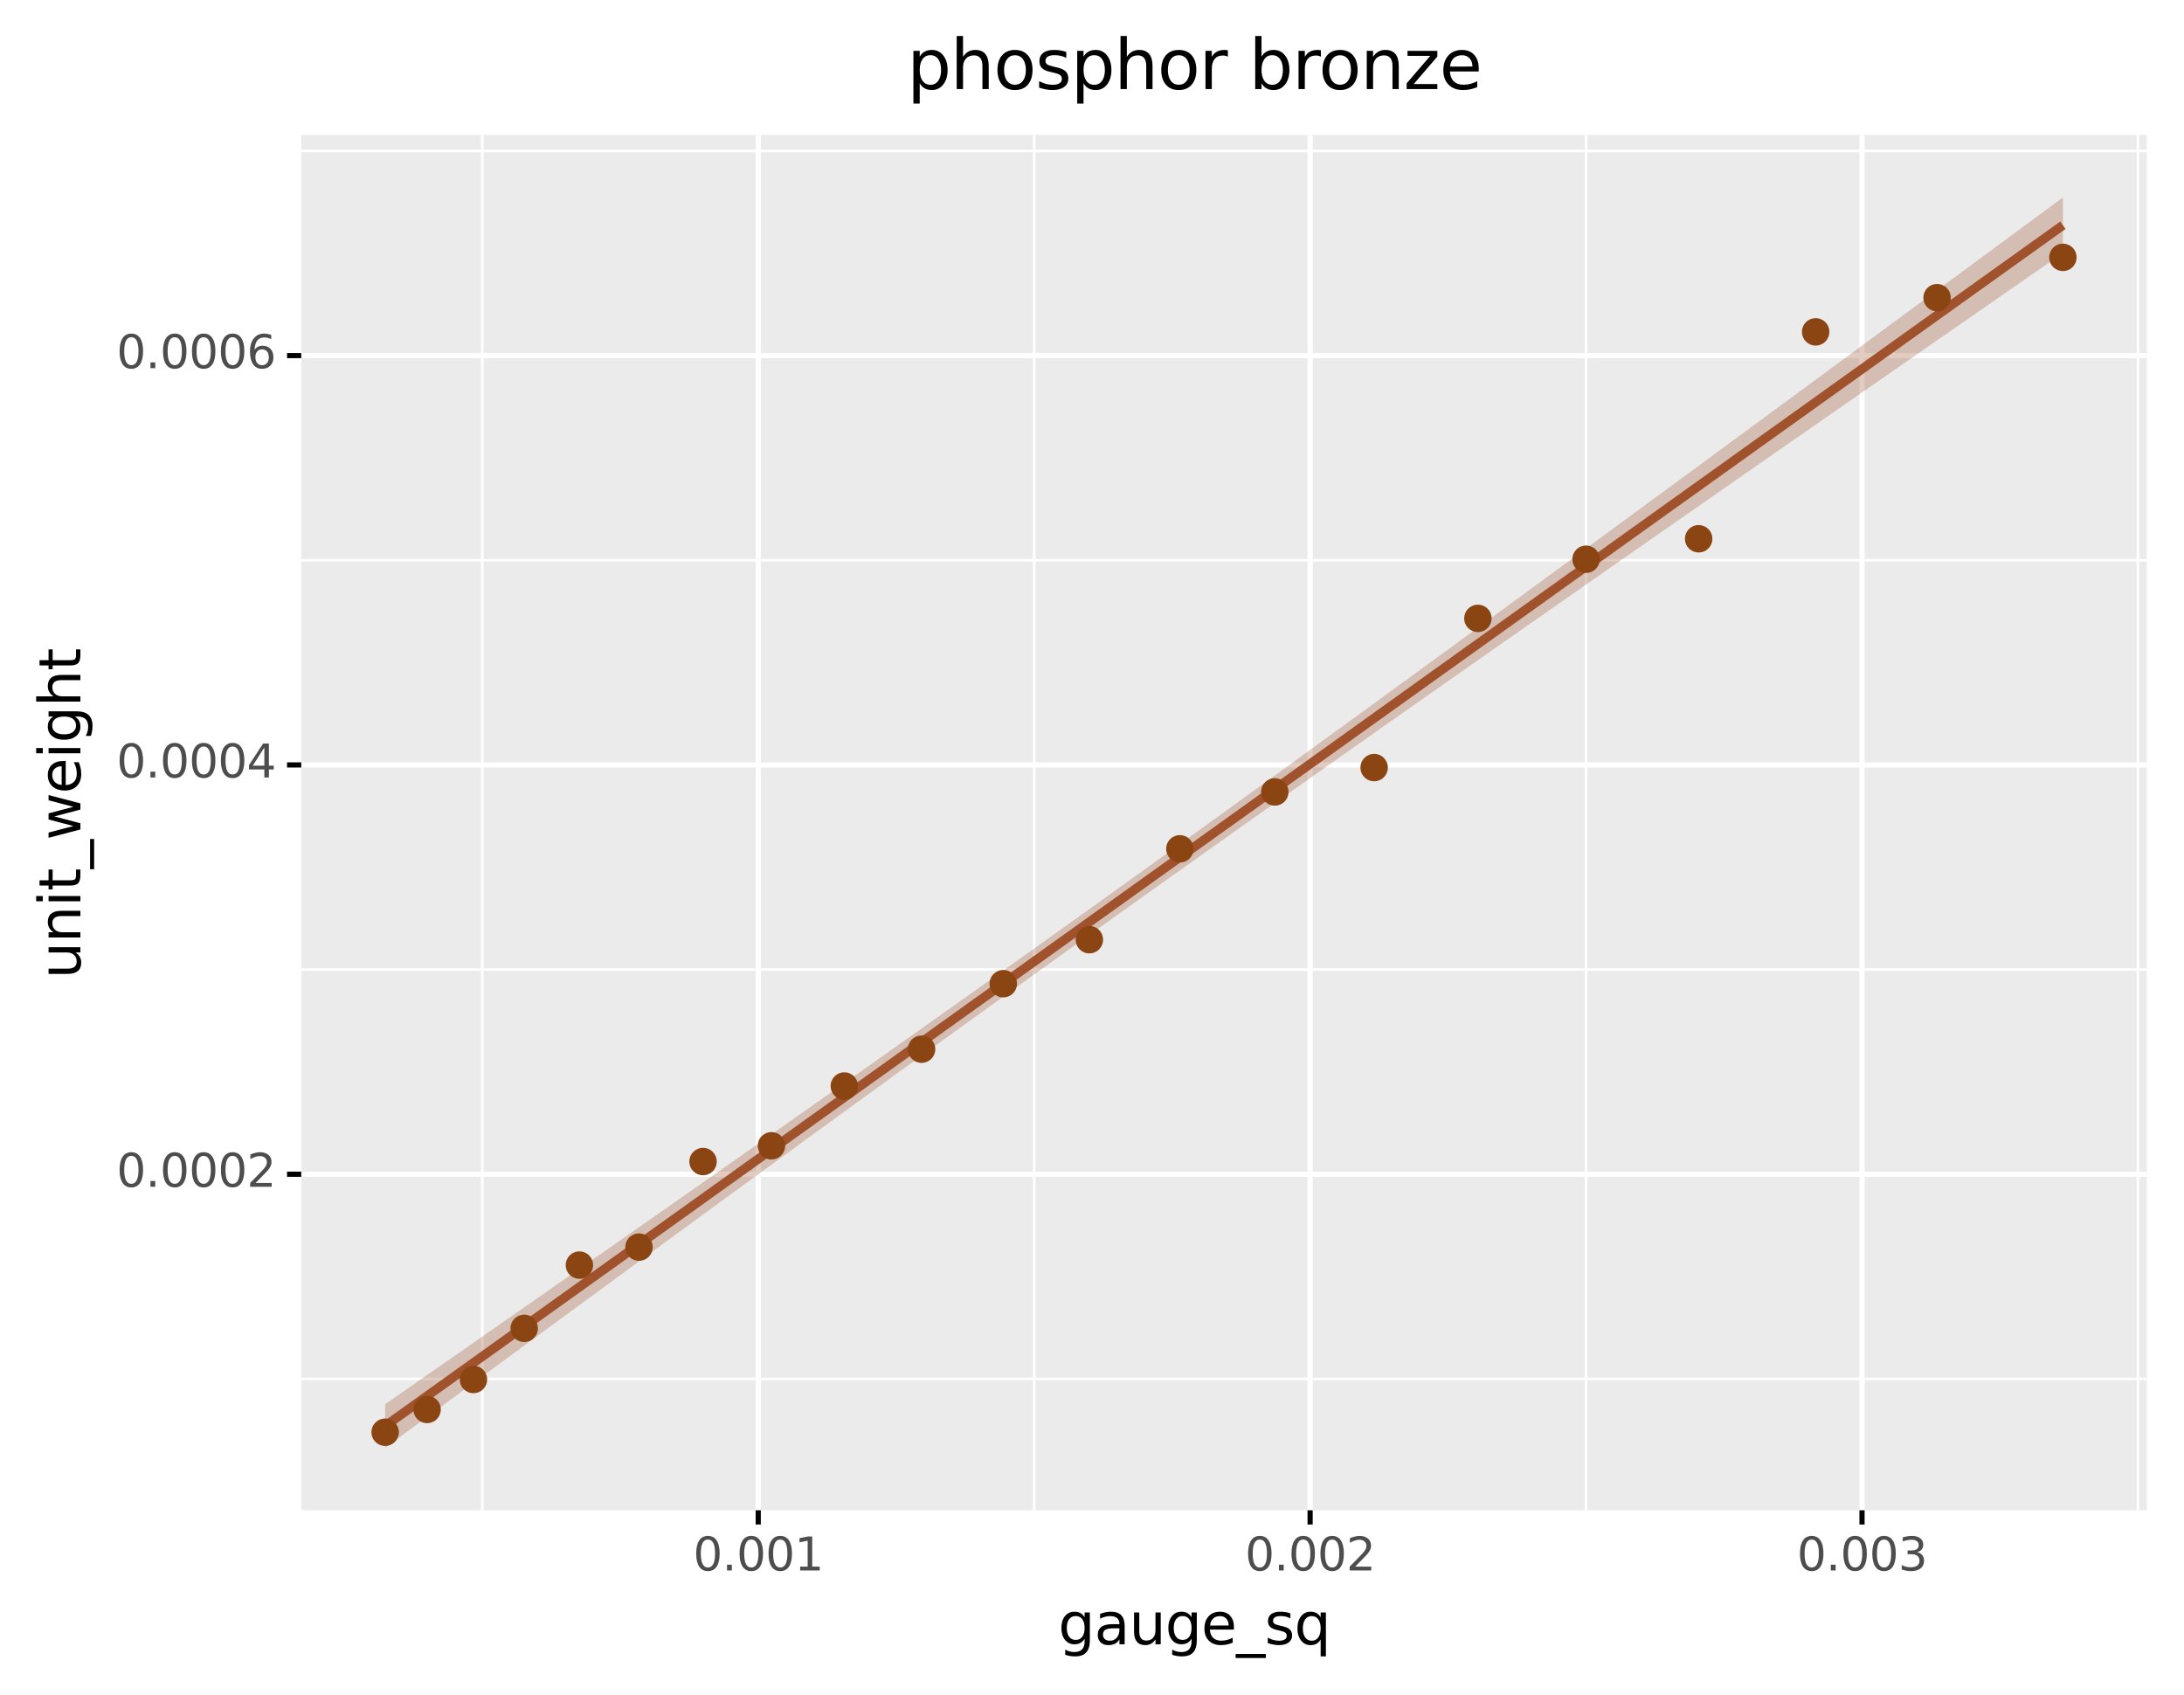 <?xml version="1.0" encoding="utf-8" standalone="no"?>
<!DOCTYPE svg PUBLIC "-//W3C//DTD SVG 1.1//EN"
  "http://www.w3.org/Graphics/SVG/1.1/DTD/svg11.dtd">
<svg xmlns:xlink="http://www.w3.org/1999/xlink" width="422.614pt" height="327.93pt" viewBox="0 0 422.614 327.93" xmlns="http://www.w3.org/2000/svg" version="1.1">
 <rect x="0" y="0" width="422.614" height="327.93" fill="#808080" stroke="none"/>
 <defs>
  <style type="text/css">*{stroke-linejoin: round; stroke-linecap: butt}</style>
 </defs>
 <g id="figure_1">
  <g id="patch_1">
   <path d="M 0 327.93 
L 422.614 327.93 
L 422.614 0 
L 0 0 
z
" style="fill: #ffffff; stroke: #ffffff; stroke-linejoin: miter"/>
  </g>
  <g id="axes_1">
   <g id="patch_2">
    <path d="M 58.294 292.217 
L 415.414 292.217 
L 415.414 26.105 
L 58.294 26.105 
z
" style="fill: #ebebeb"/>
   </g>
   <g id="matplotlib.axis_1">
    <g id="xtick_1">
     <g id="line2d_1">
      <path d="M 146.719 292.217 
L 146.719 26.105 
" clip-path="url(#p595e41bee3)" style="fill: none; stroke: #ffffff"/>
     </g>
     <g id="line2d_2">
      <path d="M 146.719 292.217 
" style="fill: none; stroke: #333333; stroke-width: 1.5"/>
      <defs>
       <path id="m3c76b1f70e" d="M 0 0 
L 0 2.75 
" style="stroke: #000000"/>
      </defs>
      <g>
       <use xlink:href="#m3c76b1f70e" x="146.719" y="292.217" style="fill: #333333; stroke: #000000"/>
      </g>
     </g>
     <g id="text_1">
      <!-- 0.001 -->
      <g style="fill: #4d4d4d" transform="translate(134.123 303.854)scale(0.088 -0.088)">
       <defs>
        <path id="DejaVuSans-30" d="M 2034 4250 
Q 1547 4250 1301 3770 
Q 1056 3291 1056 2328 
Q 1056 1369 1301 889 
Q 1547 409 2034 409 
Q 2525 409 2770 889 
Q 3016 1369 3016 2328 
Q 3016 3291 2770 3770 
Q 2525 4250 2034 4250 
z
M 2034 4750 
Q 2819 4750 3233 4129 
Q 3647 3509 3647 2328 
Q 3647 1150 3233 529 
Q 2819 -91 2034 -91 
Q 1250 -91 836 529 
Q 422 1150 422 2328 
Q 422 3509 836 4129 
Q 1250 4750 2034 4750 
z
" transform="scale(0.016)"/>
        <path id="DejaVuSans-2e" d="M 684 794 
L 1344 794 
L 1344 0 
L 684 0 
L 684 794 
z
" transform="scale(0.016)"/>
        <path id="DejaVuSans-31" d="M 794 531 
L 1825 531 
L 1825 4091 
L 703 3866 
L 703 4441 
L 1819 4666 
L 2450 4666 
L 2450 531 
L 3481 531 
L 3481 0 
L 794 0 
L 794 531 
z
" transform="scale(0.016)"/>
       </defs>
       <use xlink:href="#DejaVuSans-30"/>
       <use xlink:href="#DejaVuSans-2e" x="63.623"/>
       <use xlink:href="#DejaVuSans-30" x="95.41"/>
       <use xlink:href="#DejaVuSans-30" x="159.033"/>
       <use xlink:href="#DejaVuSans-31" x="222.656"/>
      </g>
     </g>
    </g>
    <g id="xtick_2">
     <g id="line2d_3">
      <path d="M 253.514 292.217 
L 253.514 26.105 
" clip-path="url(#p595e41bee3)" style="fill: none; stroke: #ffffff"/>
     </g>
     <g id="line2d_4">
      <path d="M 253.514 292.217 
" style="fill: none; stroke: #333333; stroke-width: 1.5"/>
      <g>
       <use xlink:href="#m3c76b1f70e" x="253.514" y="292.217" style="fill: #333333; stroke: #000000"/>
      </g>
     </g>
     <g id="text_2">
      <!-- 0.002 -->
      <g style="fill: #4d4d4d" transform="translate(240.917 303.854)scale(0.088 -0.088)">
       <defs>
        <path id="DejaVuSans-32" d="M 1228 531 
L 3431 531 
L 3431 0 
L 469 0 
L 469 531 
Q 828 903 1448 1529 
Q 2069 2156 2228 2338 
Q 2531 2678 2651 2914 
Q 2772 3150 2772 3378 
Q 2772 3750 2511 3984 
Q 2250 4219 1831 4219 
Q 1534 4219 1204 4116 
Q 875 4013 500 3803 
L 500 4441 
Q 881 4594 1212 4672 
Q 1544 4750 1819 4750 
Q 2544 4750 2975 4387 
Q 3406 4025 3406 3419 
Q 3406 3131 3298 2873 
Q 3191 2616 2906 2266 
Q 2828 2175 2409 1742 
Q 1991 1309 1228 531 
z
" transform="scale(0.016)"/>
       </defs>
       <use xlink:href="#DejaVuSans-30"/>
       <use xlink:href="#DejaVuSans-2e" x="63.623"/>
       <use xlink:href="#DejaVuSans-30" x="95.41"/>
       <use xlink:href="#DejaVuSans-30" x="159.033"/>
       <use xlink:href="#DejaVuSans-32" x="222.656"/>
      </g>
     </g>
    </g>
    <g id="xtick_3">
     <g id="line2d_5">
      <path d="M 360.308 292.217 
L 360.308 26.105 
" clip-path="url(#p595e41bee3)" style="fill: none; stroke: #ffffff"/>
     </g>
     <g id="line2d_6">
      <path d="M 360.308 292.217 
" style="fill: none; stroke: #333333; stroke-width: 1.5"/>
      <g>
       <use xlink:href="#m3c76b1f70e" x="360.308" y="292.217" style="fill: #333333; stroke: #000000"/>
      </g>
     </g>
     <g id="text_3">
      <!-- 0.003 -->
      <g style="fill: #4d4d4d" transform="translate(347.711 303.854)scale(0.088 -0.088)">
       <defs>
        <path id="DejaVuSans-33" d="M 2597 2516 
Q 3050 2419 3304 2112 
Q 3559 1806 3559 1356 
Q 3559 666 3084 287 
Q 2609 -91 1734 -91 
Q 1441 -91 1130 -33 
Q 819 25 488 141 
L 488 750 
Q 750 597 1062 519 
Q 1375 441 1716 441 
Q 2309 441 2620 675 
Q 2931 909 2931 1356 
Q 2931 1769 2642 2001 
Q 2353 2234 1838 2234 
L 1294 2234 
L 1294 2753 
L 1863 2753 
Q 2328 2753 2575 2939 
Q 2822 3125 2822 3475 
Q 2822 3834 2567 4026 
Q 2313 4219 1838 4219 
Q 1578 4219 1281 4162 
Q 984 4106 628 3988 
L 628 4550 
Q 988 4650 1302 4700 
Q 1616 4750 1894 4750 
Q 2613 4750 3031 4423 
Q 3450 4097 3450 3541 
Q 3450 3153 3228 2886 
Q 3006 2619 2597 2516 
z
" transform="scale(0.016)"/>
       </defs>
       <use xlink:href="#DejaVuSans-30"/>
       <use xlink:href="#DejaVuSans-2e" x="63.623"/>
       <use xlink:href="#DejaVuSans-30" x="95.41"/>
       <use xlink:href="#DejaVuSans-30" x="159.033"/>
       <use xlink:href="#DejaVuSans-33" x="222.656"/>
      </g>
     </g>
    </g>
    <g id="xtick_4">
     <g id="line2d_7">
      <path d="M 93.322 292.217 
L 93.322 26.105 
" clip-path="url(#p595e41bee3)" style="fill: none; stroke: #ffffff; stroke-width: 0.5"/>
     </g>
    </g>
    <g id="xtick_5">
     <g id="line2d_8">
      <path d="M 200.116 292.217 
L 200.116 26.105 
" clip-path="url(#p595e41bee3)" style="fill: none; stroke: #ffffff; stroke-width: 0.5"/>
     </g>
    </g>
    <g id="xtick_6">
     <g id="line2d_9">
      <path d="M 306.911 292.217 
L 306.911 26.105 
" clip-path="url(#p595e41bee3)" style="fill: none; stroke: #ffffff; stroke-width: 0.5"/>
     </g>
    </g>
    <g id="xtick_7">
     <g id="line2d_10">
      <path d="M 413.705 292.217 
L 413.705 26.105 
" clip-path="url(#p595e41bee3)" style="fill: none; stroke: #ffffff; stroke-width: 0.5"/>
     </g>
    </g>
    <g id="text_4">
     <!-- gauge_sq -->
     <g transform="translate(204.763 318.136)scale(0.11 -0.11)">
      <defs>
       <path id="DejaVuSans-67" d="M 2906 1791 
Q 2906 2416 2648 2759 
Q 2391 3103 1925 3103 
Q 1463 3103 1205 2759 
Q 947 2416 947 1791 
Q 947 1169 1205 825 
Q 1463 481 1925 481 
Q 2391 481 2648 825 
Q 2906 1169 2906 1791 
z
M 3481 434 
Q 3481 -459 3084 -895 
Q 2688 -1331 1869 -1331 
Q 1566 -1331 1297 -1286 
Q 1028 -1241 775 -1147 
L 775 -588 
Q 1028 -725 1275 -790 
Q 1522 -856 1778 -856 
Q 2344 -856 2625 -561 
Q 2906 -266 2906 331 
L 2906 616 
Q 2728 306 2450 153 
Q 2172 0 1784 0 
Q 1141 0 747 490 
Q 353 981 353 1791 
Q 353 2603 747 3093 
Q 1141 3584 1784 3584 
Q 2172 3584 2450 3431 
Q 2728 3278 2906 2969 
L 2906 3500 
L 3481 3500 
L 3481 434 
z
" transform="scale(0.016)"/>
       <path id="DejaVuSans-61" d="M 2194 1759 
Q 1497 1759 1228 1600 
Q 959 1441 959 1056 
Q 959 750 1161 570 
Q 1363 391 1709 391 
Q 2188 391 2477 730 
Q 2766 1069 2766 1631 
L 2766 1759 
L 2194 1759 
z
M 3341 1997 
L 3341 0 
L 2766 0 
L 2766 531 
Q 2569 213 2275 61 
Q 1981 -91 1556 -91 
Q 1019 -91 701 211 
Q 384 513 384 1019 
Q 384 1609 779 1909 
Q 1175 2209 1959 2209 
L 2766 2209 
L 2766 2266 
Q 2766 2663 2505 2880 
Q 2244 3097 1772 3097 
Q 1472 3097 1187 3025 
Q 903 2953 641 2809 
L 641 3341 
Q 956 3463 1253 3523 
Q 1550 3584 1831 3584 
Q 2591 3584 2966 3190 
Q 3341 2797 3341 1997 
z
" transform="scale(0.016)"/>
       <path id="DejaVuSans-75" d="M 544 1381 
L 544 3500 
L 1119 3500 
L 1119 1403 
Q 1119 906 1312 657 
Q 1506 409 1894 409 
Q 2359 409 2629 706 
Q 2900 1003 2900 1516 
L 2900 3500 
L 3475 3500 
L 3475 0 
L 2900 0 
L 2900 538 
Q 2691 219 2414 64 
Q 2138 -91 1772 -91 
Q 1169 -91 856 284 
Q 544 659 544 1381 
z
M 1991 3584 
L 1991 3584 
z
" transform="scale(0.016)"/>
       <path id="DejaVuSans-65" d="M 3597 1894 
L 3597 1613 
L 953 1613 
Q 991 1019 1311 708 
Q 1631 397 2203 397 
Q 2534 397 2845 478 
Q 3156 559 3463 722 
L 3463 178 
Q 3153 47 2828 -22 
Q 2503 -91 2169 -91 
Q 1331 -91 842 396 
Q 353 884 353 1716 
Q 353 2575 817 3079 
Q 1281 3584 2069 3584 
Q 2775 3584 3186 3129 
Q 3597 2675 3597 1894 
z
M 3022 2063 
Q 3016 2534 2758 2815 
Q 2500 3097 2075 3097 
Q 1594 3097 1305 2825 
Q 1016 2553 972 2059 
L 3022 2063 
z
" transform="scale(0.016)"/>
       <path id="DejaVuSans-5f" d="M 3263 -1063 
L 3263 -1509 
L -63 -1509 
L -63 -1063 
L 3263 -1063 
z
" transform="scale(0.016)"/>
       <path id="DejaVuSans-73" d="M 2834 3397 
L 2834 2853 
Q 2591 2978 2328 3040 
Q 2066 3103 1784 3103 
Q 1356 3103 1142 2972 
Q 928 2841 928 2578 
Q 928 2378 1081 2264 
Q 1234 2150 1697 2047 
L 1894 2003 
Q 2506 1872 2764 1633 
Q 3022 1394 3022 966 
Q 3022 478 2636 193 
Q 2250 -91 1575 -91 
Q 1294 -91 989 -36 
Q 684 19 347 128 
L 347 722 
Q 666 556 975 473 
Q 1284 391 1588 391 
Q 1994 391 2212 530 
Q 2431 669 2431 922 
Q 2431 1156 2273 1281 
Q 2116 1406 1581 1522 
L 1381 1569 
Q 847 1681 609 1914 
Q 372 2147 372 2553 
Q 372 3047 722 3315 
Q 1072 3584 1716 3584 
Q 2034 3584 2315 3537 
Q 2597 3491 2834 3397 
z
" transform="scale(0.016)"/>
       <path id="DejaVuSans-71" d="M 947 1747 
Q 947 1113 1208 752 
Q 1469 391 1925 391 
Q 2381 391 2643 752 
Q 2906 1113 2906 1747 
Q 2906 2381 2643 2742 
Q 2381 3103 1925 3103 
Q 1469 3103 1208 2742 
Q 947 2381 947 1747 
z
M 2906 525 
Q 2725 213 2448 61 
Q 2172 -91 1784 -91 
Q 1150 -91 751 415 
Q 353 922 353 1747 
Q 353 2572 751 3078 
Q 1150 3584 1784 3584 
Q 2172 3584 2448 3432 
Q 2725 3281 2906 2969 
L 2906 3500 
L 3481 3500 
L 3481 -1331 
L 2906 -1331 
L 2906 525 
z
" transform="scale(0.016)"/>
      </defs>
      <use xlink:href="#DejaVuSans-67"/>
      <use xlink:href="#DejaVuSans-61" x="63.477"/>
      <use xlink:href="#DejaVuSans-75" x="124.756"/>
      <use xlink:href="#DejaVuSans-67" x="188.135"/>
      <use xlink:href="#DejaVuSans-65" x="251.611"/>
      <use xlink:href="#DejaVuSans-5f" x="313.135"/>
      <use xlink:href="#DejaVuSans-73" x="363.135"/>
      <use xlink:href="#DejaVuSans-71" x="415.234"/>
     </g>
    </g>
   </g>
   <g id="matplotlib.axis_2">
    <g id="ytick_1">
     <g id="line2d_11">
      <path d="M 58.294 227.191 
L 415.414 227.191 
" clip-path="url(#p595e41bee3)" style="fill: none; stroke: #ffffff"/>
     </g>
     <g id="line2d_12">
      <path d="M 58.294 227.191 
" style="fill: none; stroke: #333333; stroke-width: 1.5"/>
      <defs>
       <path id="m4c615d6647" d="M 0 0 
L -2.75 0 
" style="stroke: #000000"/>
      </defs>
      <g>
       <use xlink:href="#m4c615d6647" x="58.294" y="227.191" style="fill: #333333; stroke: #000000"/>
      </g>
     </g>
     <g id="text_5">
      <!-- 0.0002 -->
      <g style="fill: #4d4d4d" transform="translate(22.552 229.619)scale(0.088 -0.088)">
       <use xlink:href="#DejaVuSans-30"/>
       <use xlink:href="#DejaVuSans-2e" x="63.623"/>
       <use xlink:href="#DejaVuSans-30" x="95.41"/>
       <use xlink:href="#DejaVuSans-30" x="159.033"/>
       <use xlink:href="#DejaVuSans-30" x="222.656"/>
       <use xlink:href="#DejaVuSans-32" x="286.279"/>
      </g>
     </g>
    </g>
    <g id="ytick_2">
     <g id="line2d_13">
      <path d="M 58.294 147.996 
L 415.414 147.996 
" clip-path="url(#p595e41bee3)" style="fill: none; stroke: #ffffff"/>
     </g>
     <g id="line2d_14">
      <path d="M 58.294 147.996 
" style="fill: none; stroke: #333333; stroke-width: 1.5"/>
      <g>
       <use xlink:href="#m4c615d6647" x="58.294" y="147.996" style="fill: #333333; stroke: #000000"/>
      </g>
     </g>
     <g id="text_6">
      <!-- 0.0004 -->
      <g style="fill: #4d4d4d" transform="translate(22.552 150.424)scale(0.088 -0.088)">
       <defs>
        <path id="DejaVuSans-34" d="M 2419 4116 
L 825 1625 
L 2419 1625 
L 2419 4116 
z
M 2253 4666 
L 3047 4666 
L 3047 1625 
L 3713 1625 
L 3713 1100 
L 3047 1100 
L 3047 0 
L 2419 0 
L 2419 1100 
L 313 1100 
L 313 1709 
L 2253 4666 
z
" transform="scale(0.016)"/>
       </defs>
       <use xlink:href="#DejaVuSans-30"/>
       <use xlink:href="#DejaVuSans-2e" x="63.623"/>
       <use xlink:href="#DejaVuSans-30" x="95.41"/>
       <use xlink:href="#DejaVuSans-30" x="159.033"/>
       <use xlink:href="#DejaVuSans-30" x="222.656"/>
       <use xlink:href="#DejaVuSans-34" x="286.279"/>
      </g>
     </g>
    </g>
    <g id="ytick_3">
     <g id="line2d_15">
      <path d="M 58.294 68.801 
L 415.414 68.801 
" clip-path="url(#p595e41bee3)" style="fill: none; stroke: #ffffff"/>
     </g>
     <g id="line2d_16">
      <path d="M 58.294 68.801 
" style="fill: none; stroke: #333333; stroke-width: 1.5"/>
      <g>
       <use xlink:href="#m4c615d6647" x="58.294" y="68.801" style="fill: #333333; stroke: #000000"/>
      </g>
     </g>
     <g id="text_7">
      <!-- 0.0006 -->
      <g style="fill: #4d4d4d" transform="translate(22.552 71.23)scale(0.088 -0.088)">
       <defs>
        <path id="DejaVuSans-36" d="M 2113 2584 
Q 1688 2584 1439 2293 
Q 1191 2003 1191 1497 
Q 1191 994 1439 701 
Q 1688 409 2113 409 
Q 2538 409 2786 701 
Q 3034 994 3034 1497 
Q 3034 2003 2786 2293 
Q 2538 2584 2113 2584 
z
M 3366 4563 
L 3366 3988 
Q 3128 4100 2886 4159 
Q 2644 4219 2406 4219 
Q 1781 4219 1451 3797 
Q 1122 3375 1075 2522 
Q 1259 2794 1537 2939 
Q 1816 3084 2150 3084 
Q 2853 3084 3261 2657 
Q 3669 2231 3669 1497 
Q 3669 778 3244 343 
Q 2819 -91 2113 -91 
Q 1303 -91 875 529 
Q 447 1150 447 2328 
Q 447 3434 972 4092 
Q 1497 4750 2381 4750 
Q 2619 4750 2861 4703 
Q 3103 4656 3366 4563 
z
" transform="scale(0.016)"/>
       </defs>
       <use xlink:href="#DejaVuSans-30"/>
       <use xlink:href="#DejaVuSans-2e" x="63.623"/>
       <use xlink:href="#DejaVuSans-30" x="95.41"/>
       <use xlink:href="#DejaVuSans-30" x="159.033"/>
       <use xlink:href="#DejaVuSans-30" x="222.656"/>
       <use xlink:href="#DejaVuSans-36" x="286.279"/>
      </g>
     </g>
    </g>
    <g id="ytick_4">
     <g id="line2d_17">
      <path d="M 58.294 266.788 
L 415.414 266.788 
" clip-path="url(#p595e41bee3)" style="fill: none; stroke: #ffffff; stroke-width: 0.5"/>
     </g>
    </g>
    <g id="ytick_5">
     <g id="line2d_18">
      <path d="M 58.294 187.593 
L 415.414 187.593 
" clip-path="url(#p595e41bee3)" style="fill: none; stroke: #ffffff; stroke-width: 0.5"/>
     </g>
    </g>
    <g id="ytick_6">
     <g id="line2d_19">
      <path d="M 58.294 108.399 
L 415.414 108.399 
" clip-path="url(#p595e41bee3)" style="fill: none; stroke: #ffffff; stroke-width: 0.5"/>
     </g>
    </g>
    <g id="ytick_7">
     <g id="line2d_20">
      <path d="M 58.294 29.204 
L 415.414 29.204 
" clip-path="url(#p595e41bee3)" style="fill: none; stroke: #ffffff; stroke-width: 0.5"/>
     </g>
    </g>
    <g id="text_8">
     <!-- unit_weight -->
     <g transform="translate(15.558 189.382)rotate(-90)scale(0.11 -0.11)">
      <defs>
       <path id="DejaVuSans-6e" d="M 3513 2113 
L 3513 0 
L 2938 0 
L 2938 2094 
Q 2938 2591 2744 2837 
Q 2550 3084 2163 3084 
Q 1697 3084 1428 2787 
Q 1159 2491 1159 1978 
L 1159 0 
L 581 0 
L 581 3500 
L 1159 3500 
L 1159 2956 
Q 1366 3272 1645 3428 
Q 1925 3584 2291 3584 
Q 2894 3584 3203 3211 
Q 3513 2838 3513 2113 
z
" transform="scale(0.016)"/>
       <path id="DejaVuSans-69" d="M 603 3500 
L 1178 3500 
L 1178 0 
L 603 0 
L 603 3500 
z
M 603 4863 
L 1178 4863 
L 1178 4134 
L 603 4134 
L 603 4863 
z
" transform="scale(0.016)"/>
       <path id="DejaVuSans-74" d="M 1172 4494 
L 1172 3500 
L 2356 3500 
L 2356 3053 
L 1172 3053 
L 1172 1153 
Q 1172 725 1289 603 
Q 1406 481 1766 481 
L 2356 481 
L 2356 0 
L 1766 0 
Q 1100 0 847 248 
Q 594 497 594 1153 
L 594 3053 
L 172 3053 
L 172 3500 
L 594 3500 
L 594 4494 
L 1172 4494 
z
" transform="scale(0.016)"/>
       <path id="DejaVuSans-77" d="M 269 3500 
L 844 3500 
L 1563 769 
L 2278 3500 
L 2956 3500 
L 3675 769 
L 4391 3500 
L 4966 3500 
L 4050 0 
L 3372 0 
L 2619 2869 
L 1863 0 
L 1184 0 
L 269 3500 
z
" transform="scale(0.016)"/>
       <path id="DejaVuSans-68" d="M 3513 2113 
L 3513 0 
L 2938 0 
L 2938 2094 
Q 2938 2591 2744 2837 
Q 2550 3084 2163 3084 
Q 1697 3084 1428 2787 
Q 1159 2491 1159 1978 
L 1159 0 
L 581 0 
L 581 4863 
L 1159 4863 
L 1159 2956 
Q 1366 3272 1645 3428 
Q 1925 3584 2291 3584 
Q 2894 3584 3203 3211 
Q 3513 2838 3513 2113 
z
" transform="scale(0.016)"/>
      </defs>
      <use xlink:href="#DejaVuSans-75"/>
      <use xlink:href="#DejaVuSans-6e" x="63.379"/>
      <use xlink:href="#DejaVuSans-69" x="126.758"/>
      <use xlink:href="#DejaVuSans-74" x="154.541"/>
      <use xlink:href="#DejaVuSans-5f" x="193.75"/>
      <use xlink:href="#DejaVuSans-77" x="243.75"/>
      <use xlink:href="#DejaVuSans-65" x="325.537"/>
      <use xlink:href="#DejaVuSans-69" x="387.061"/>
      <use xlink:href="#DejaVuSans-67" x="414.844"/>
      <use xlink:href="#DejaVuSans-68" x="478.32"/>
      <use xlink:href="#DejaVuSans-74" x="541.699"/>
     </g>
    </g>
   </g>
   <g id="PolyCollection_1">
    <path d="M 74.526 271.683 
L 74.526 280.121 
L 78.636 277.098 
L 82.745 274.075 
L 86.855 271.053 
L 90.965 268.033 
L 95.074 265.013 
L 99.184 261.995 
L 103.293 258.978 
L 107.403 255.962 
L 111.512 252.948 
L 115.622 249.935 
L 119.731 246.924 
L 123.841 243.915 
L 127.951 240.907 
L 132.06 237.901 
L 136.17 234.898 
L 140.279 231.897 
L 144.389 228.898 
L 148.498 225.901 
L 152.608 222.908 
L 156.717 219.917 
L 160.827 216.929 
L 164.936 213.944 
L 169.046 210.962 
L 173.156 207.984 
L 177.265 205.009 
L 181.375 202.038 
L 185.484 199.07 
L 189.594 196.107 
L 193.703 193.148 
L 197.813 190.192 
L 201.922 187.241 
L 206.032 184.294 
L 210.142 181.352 
L 214.251 178.414 
L 218.361 175.479 
L 222.47 172.55 
L 226.58 169.624 
L 230.689 166.702 
L 234.799 163.785 
L 238.908 160.871 
L 243.018 157.961 
L 247.128 155.055 
L 251.237 152.152 
L 255.347 149.253 
L 259.456 146.357 
L 263.566 143.464 
L 267.675 140.574 
L 271.785 137.686 
L 275.894 134.801 
L 280.004 131.919 
L 284.113 129.039 
L 288.223 126.161 
L 292.333 123.286 
L 296.442 120.412 
L 300.552 117.54 
L 304.661 114.67 
L 308.771 111.801 
L 312.88 108.934 
L 316.99 106.068 
L 321.099 103.204 
L 325.209 100.341 
L 329.319 97.479 
L 333.428 94.618 
L 337.538 91.758 
L 341.647 88.9 
L 345.757 86.042 
L 349.866 83.185 
L 353.976 80.329 
L 358.085 77.473 
L 362.195 74.619 
L 366.304 71.765 
L 370.414 68.912 
L 374.524 66.059 
L 378.633 63.207 
L 382.743 60.356 
L 386.852 57.505 
L 390.962 54.654 
L 395.071 51.804 
L 399.181 48.955 
L 399.181 38.201 
L 399.181 38.201 
L 395.071 41.233 
L 390.962 44.265 
L 386.852 47.296 
L 382.743 50.327 
L 378.633 53.357 
L 374.524 56.387 
L 370.414 59.416 
L 366.304 62.444 
L 362.195 65.472 
L 358.085 68.499 
L 353.976 71.525 
L 349.866 74.551 
L 345.757 77.575 
L 341.647 80.599 
L 337.538 83.622 
L 333.428 86.644 
L 329.319 89.665 
L 325.209 92.685 
L 321.099 95.703 
L 316.99 98.72 
L 312.88 101.736 
L 308.771 104.751 
L 304.661 107.764 
L 300.552 110.775 
L 296.442 113.785 
L 292.333 116.793 
L 288.223 119.799 
L 284.113 122.802 
L 280.004 125.804 
L 275.894 128.803 
L 271.785 131.8 
L 267.675 134.794 
L 263.566 137.786 
L 259.456 140.774 
L 255.347 143.76 
L 251.237 146.742 
L 247.128 149.721 
L 243.018 152.696 
L 238.908 155.668 
L 234.799 158.636 
L 230.689 161.6 
L 226.58 164.56 
L 222.47 167.516 
L 218.361 170.468 
L 214.251 173.416 
L 210.142 176.359 
L 206.032 179.298 
L 201.922 182.233 
L 197.813 185.163 
L 193.703 188.09 
L 189.594 191.012 
L 185.484 193.93 
L 181.375 196.844 
L 177.265 199.755 
L 173.156 202.662 
L 169.046 205.565 
L 164.936 208.465 
L 160.827 211.361 
L 156.717 214.255 
L 152.608 217.146 
L 148.498 220.034 
L 144.389 222.919 
L 140.279 225.802 
L 136.17 228.682 
L 132.06 231.56 
L 127.951 234.436 
L 123.841 237.31 
L 119.731 240.183 
L 115.622 243.053 
L 111.512 245.922 
L 107.403 248.789 
L 103.293 251.655 
L 99.184 254.52 
L 95.074 257.383 
L 90.965 260.245 
L 86.855 263.106 
L 82.745 265.966 
L 78.636 268.825 
L 74.526 271.683 
z
" clip-path="url(#p595e41bee3)" style="fill: #a0522d; fill-opacity: 0.298"/>
   </g>
   <g id="line2d_21">
    <path d="M 74.526 275.902 
L 78.636 272.961 
L 82.745 270.021 
L 86.855 267.08 
L 90.965 264.139 
L 95.074 261.198 
L 99.184 258.257 
L 103.293 255.316 
L 107.403 252.376 
L 111.512 249.435 
L 115.622 246.494 
L 119.731 243.553 
L 123.841 240.612 
L 127.951 237.672 
L 132.06 234.731 
L 136.17 231.79 
L 140.279 228.849 
L 144.389 225.908 
L 148.498 222.968 
L 152.608 220.027 
L 156.717 217.086 
L 160.827 214.145 
L 164.936 211.204 
L 169.046 208.263 
L 173.156 205.323 
L 177.265 202.382 
L 181.375 199.441 
L 185.484 196.5 
L 189.594 193.559 
L 193.703 190.619 
L 197.813 187.678 
L 201.922 184.737 
L 206.032 181.796 
L 210.142 178.855 
L 214.251 175.915 
L 218.361 172.974 
L 222.47 170.033 
L 226.58 167.092 
L 230.689 164.151 
L 234.799 161.211 
L 238.908 158.27 
L 243.018 155.329 
L 247.128 152.388 
L 251.237 149.447 
L 255.347 146.506 
L 259.456 143.566 
L 263.566 140.625 
L 267.675 137.684 
L 271.785 134.743 
L 275.894 131.802 
L 280.004 128.862 
L 284.113 125.921 
L 288.223 122.98 
L 292.333 120.039 
L 296.442 117.098 
L 300.552 114.158 
L 304.661 111.217 
L 308.771 108.276 
L 312.88 105.335 
L 316.99 102.394 
L 321.099 99.453 
L 325.209 96.513 
L 329.319 93.572 
L 333.428 90.631 
L 337.538 87.69 
L 341.647 84.749 
L 345.757 81.809 
L 349.866 78.868 
L 353.976 75.927 
L 358.085 72.986 
L 362.195 70.045 
L 366.304 67.105 
L 370.414 64.164 
L 374.524 61.223 
L 378.633 58.282 
L 382.743 55.341 
L 386.852 52.401 
L 390.962 49.46 
L 395.071 46.519 
L 399.181 43.578 
" clip-path="url(#p595e41bee3)" style="fill: none; stroke: #a0522d; stroke-width: 1.772; stroke-linejoin: miter"/>
   </g>
   <g id="PathCollection_1">
    <path d="M 74.526 279.323 
C 75.114 279.323 75.678 279.089 76.093 278.674 
C 76.508 278.258 76.742 277.695 76.742 277.107 
C 76.742 276.52 76.508 275.956 76.093 275.54 
C 75.678 275.125 75.114 274.892 74.526 274.892 
C 73.939 274.892 73.375 275.125 72.96 275.54 
C 72.544 275.956 72.311 276.52 72.311 277.107 
C 72.311 277.695 72.544 278.258 72.96 278.674 
C 73.375 279.089 73.939 279.323 74.526 279.323 
z
" clip-path="url(#p595e41bee3)" style="fill: #8b4513; stroke: #8b4513; stroke-width: 0.886"/>
    <path d="M 82.643 274.919 
C 83.23 274.919 83.794 274.686 84.209 274.271 
C 84.625 273.855 84.858 273.291 84.858 272.704 
C 84.858 272.116 84.625 271.553 84.209 271.137 
C 83.794 270.722 83.23 270.488 82.643 270.488 
C 82.055 270.488 81.492 270.722 81.076 271.137 
C 80.661 271.553 80.427 272.116 80.427 272.704 
C 80.427 273.291 80.661 273.855 81.076 274.271 
C 81.492 274.686 82.055 274.919 82.643 274.919 
z
" clip-path="url(#p595e41bee3)" style="fill: #8b4513; stroke: #8b4513; stroke-width: 0.886"/>
    <path d="M 91.613 269.118 
C 92.201 269.118 92.765 268.885 93.18 268.469 
C 93.596 268.054 93.829 267.49 93.829 266.903 
C 93.829 266.315 93.596 265.752 93.18 265.336 
C 92.765 264.921 92.201 264.687 91.613 264.687 
C 91.026 264.687 90.462 264.921 90.047 265.336 
C 89.631 265.752 89.398 266.315 89.398 266.903 
C 89.398 267.49 89.631 268.054 90.047 268.469 
C 90.462 268.885 91.026 269.118 91.613 269.118 
z
" clip-path="url(#p595e41bee3)" style="fill: #8b4513; stroke: #8b4513; stroke-width: 0.886"/>
    <path d="M 101.439 259.223 
C 102.026 259.223 102.59 258.99 103.005 258.574 
C 103.421 258.159 103.654 257.595 103.654 257.007 
C 103.654 256.42 103.421 255.856 103.005 255.441 
C 102.59 255.025 102.026 254.792 101.439 254.792 
C 100.851 254.792 100.287 255.025 99.872 255.441 
C 99.456 255.856 99.223 256.42 99.223 257.007 
C 99.223 257.595 99.456 258.159 99.872 258.574 
C 100.287 258.99 100.851 259.223 101.439 259.223 
z
" clip-path="url(#p595e41bee3)" style="fill: #8b4513; stroke: #8b4513; stroke-width: 0.886"/>
    <path d="M 112.118 246.987 
C 112.706 246.987 113.269 246.754 113.685 246.339 
C 114.1 245.923 114.333 245.359 114.333 244.772 
C 114.333 244.184 114.1 243.621 113.685 243.205 
C 113.269 242.79 112.706 242.556 112.118 242.556 
C 111.53 242.556 110.967 242.79 110.551 243.205 
C 110.136 243.621 109.902 244.184 109.902 244.772 
C 109.902 245.359 110.136 245.923 110.551 246.339 
C 110.967 246.754 111.53 246.987 112.118 246.987 
z
" clip-path="url(#p595e41bee3)" style="fill: #8b4513; stroke: #8b4513; stroke-width: 0.886"/>
    <path d="M 123.652 243.503 
C 124.239 243.503 124.803 243.269 125.218 242.854 
C 125.634 242.438 125.867 241.875 125.867 241.287 
C 125.867 240.7 125.634 240.136 125.218 239.721 
C 124.803 239.305 124.239 239.072 123.652 239.072 
C 123.064 239.072 122.501 239.305 122.085 239.721 
C 121.67 240.136 121.436 240.7 121.436 241.287 
C 121.436 241.875 121.67 242.438 122.085 242.854 
C 122.501 243.269 123.064 243.503 123.652 243.503 
z
" clip-path="url(#p595e41bee3)" style="fill: #8b4513; stroke: #8b4513; stroke-width: 0.886"/>
    <path d="M 136.04 226.951 
C 136.627 226.951 137.191 226.718 137.606 226.302 
C 138.022 225.887 138.255 225.323 138.255 224.736 
C 138.255 224.148 138.022 223.584 137.606 223.169 
C 137.191 222.754 136.627 222.52 136.04 222.52 
C 135.452 222.52 134.889 222.754 134.473 223.169 
C 134.058 223.584 133.824 224.148 133.824 224.736 
C 133.824 225.323 134.058 225.887 134.473 226.302 
C 134.889 226.718 135.452 226.951 136.04 226.951 
z
" clip-path="url(#p595e41bee3)" style="fill: #8b4513; stroke: #8b4513; stroke-width: 0.886"/>
    <path d="M 149.282 223.902 
C 149.87 223.902 150.433 223.669 150.849 223.253 
C 151.264 222.838 151.498 222.274 151.498 221.687 
C 151.498 221.099 151.264 220.535 150.849 220.12 
C 150.433 219.705 149.87 219.471 149.282 219.471 
C 148.695 219.471 148.131 219.705 147.716 220.12 
C 147.3 220.535 147.067 221.099 147.067 221.687 
C 147.067 222.274 147.3 222.838 147.716 223.253 
C 148.131 223.669 148.695 223.902 149.282 223.902 
z
" clip-path="url(#p595e41bee3)" style="fill: #8b4513; stroke: #8b4513; stroke-width: 0.886"/>
    <path d="M 163.379 212.34 
C 163.967 212.34 164.53 212.106 164.946 211.691 
C 165.361 211.275 165.595 210.712 165.595 210.124 
C 165.595 209.537 165.361 208.973 164.946 208.558 
C 164.53 208.142 163.967 207.909 163.379 207.909 
C 162.792 207.909 162.228 208.142 161.813 208.558 
C 161.397 208.973 161.164 209.537 161.164 210.124 
C 161.164 210.712 161.397 211.275 161.813 211.691 
C 162.228 212.106 162.792 212.34 163.379 212.34 
z
" clip-path="url(#p595e41bee3)" style="fill: #8b4513; stroke: #8b4513; stroke-width: 0.886"/>
    <path d="M 178.33 205.212 
C 178.918 205.212 179.482 204.979 179.897 204.563 
C 180.312 204.148 180.546 203.584 180.546 202.997 
C 180.546 202.409 180.312 201.846 179.897 201.43 
C 179.482 201.015 178.918 200.781 178.33 200.781 
C 177.743 200.781 177.179 201.015 176.764 201.43 
C 176.348 201.846 176.115 202.409 176.115 202.997 
C 176.115 203.584 176.348 204.148 176.764 204.563 
C 177.179 204.979 177.743 205.212 178.33 205.212 
z
" clip-path="url(#p595e41bee3)" style="fill: #8b4513; stroke: #8b4513; stroke-width: 0.886"/>
    <path d="M 194.136 192.541 
C 194.723 192.541 195.287 192.308 195.703 191.892 
C 196.118 191.477 196.351 190.913 196.351 190.326 
C 196.351 189.738 196.118 189.174 195.703 188.759 
C 195.287 188.343 194.723 188.11 194.136 188.11 
C 193.548 188.11 192.985 188.343 192.569 188.759 
C 192.154 189.174 191.92 189.738 191.92 190.326 
C 191.92 190.913 192.154 191.477 192.569 191.892 
C 192.985 192.308 193.548 192.541 194.136 192.541 
z
" clip-path="url(#p595e41bee3)" style="fill: #8b4513; stroke: #8b4513; stroke-width: 0.886"/>
    <path d="M 210.796 184.028 
C 211.383 184.028 211.947 183.794 212.362 183.379 
C 212.778 182.963 213.011 182.4 213.011 181.812 
C 213.011 181.225 212.778 180.661 212.362 180.245 
C 211.947 179.83 211.383 179.597 210.796 179.597 
C 210.208 179.597 209.645 179.83 209.229 180.245 
C 208.814 180.661 208.58 181.225 208.58 181.812 
C 208.58 182.4 208.814 182.963 209.229 183.379 
C 209.645 183.794 210.208 184.028 210.796 184.028 
z
" clip-path="url(#p595e41bee3)" style="fill: #8b4513; stroke: #8b4513; stroke-width: 0.886"/>
    <path d="M 228.31 166.446 
C 228.898 166.446 229.461 166.213 229.877 165.798 
C 230.292 165.382 230.526 164.818 230.526 164.231 
C 230.526 163.643 230.292 163.08 229.877 162.664 
C 229.461 162.249 228.898 162.015 228.31 162.015 
C 227.723 162.015 227.159 162.249 226.743 162.664 
C 226.328 163.08 226.095 163.643 226.095 164.231 
C 226.095 164.818 226.328 165.382 226.743 165.798 
C 227.159 166.213 227.723 166.446 228.31 166.446 
z
" clip-path="url(#p595e41bee3)" style="fill: #8b4513; stroke: #8b4513; stroke-width: 0.886"/>
    <path d="M 246.679 155.438 
C 247.266 155.438 247.83 155.205 248.245 154.789 
C 248.661 154.374 248.894 153.81 248.894 153.223 
C 248.894 152.635 248.661 152.072 248.245 151.656 
C 247.83 151.241 247.266 151.007 246.679 151.007 
C 246.091 151.007 245.528 151.241 245.112 151.656 
C 244.697 152.072 244.463 152.635 244.463 153.223 
C 244.463 153.81 244.697 154.374 245.112 154.789 
C 245.528 155.205 246.091 155.438 246.679 155.438 
z
" clip-path="url(#p595e41bee3)" style="fill: #8b4513; stroke: #8b4513; stroke-width: 0.886"/>
    <path d="M 265.902 150.726 
C 266.489 150.726 267.053 150.493 267.468 150.077 
C 267.884 149.662 268.117 149.098 268.117 148.511 
C 268.117 147.923 267.884 147.36 267.468 146.944 
C 267.053 146.529 266.489 146.295 265.902 146.295 
C 265.314 146.295 264.75 146.529 264.335 146.944 
C 263.92 147.36 263.686 147.923 263.686 148.511 
C 263.686 149.098 263.92 149.662 264.335 150.077 
C 264.75 150.493 265.314 150.726 265.902 150.726 
z
" clip-path="url(#p595e41bee3)" style="fill: #8b4513; stroke: #8b4513; stroke-width: 0.886"/>
    <path d="M 285.979 121.86 
C 286.567 121.86 287.13 121.626 287.546 121.211 
C 287.961 120.795 288.195 120.232 288.195 119.644 
C 288.195 119.057 287.961 118.493 287.546 118.078 
C 287.13 117.662 286.567 117.429 285.979 117.429 
C 285.391 117.429 284.828 117.662 284.412 118.078 
C 283.997 118.493 283.763 119.057 283.763 119.644 
C 283.763 120.232 283.997 120.795 284.412 121.211 
C 284.828 121.626 285.391 121.86 285.979 121.86 
z
" clip-path="url(#p595e41bee3)" style="fill: #8b4513; stroke: #8b4513; stroke-width: 0.886"/>
    <path d="M 306.911 110.416 
C 307.498 110.416 308.062 110.183 308.477 109.767 
C 308.893 109.352 309.126 108.788 309.126 108.201 
C 309.126 107.613 308.893 107.049 308.477 106.634 
C 308.062 106.219 307.498 105.985 306.911 105.985 
C 306.323 105.985 305.759 106.219 305.344 106.634 
C 304.929 107.049 304.695 107.613 304.695 108.201 
C 304.695 108.788 304.929 109.352 305.344 109.767 
C 305.759 110.183 306.323 110.416 306.911 110.416 
z
" clip-path="url(#p595e41bee3)" style="fill: #8b4513; stroke: #8b4513; stroke-width: 0.886"/>
    <path d="M 328.697 106.456 
C 329.284 106.456 329.848 106.223 330.263 105.808 
C 330.679 105.392 330.912 104.828 330.912 104.241 
C 330.912 103.653 330.679 103.09 330.263 102.674 
C 329.848 102.259 329.284 102.025 328.697 102.025 
C 328.109 102.025 327.546 102.259 327.13 102.674 
C 326.715 103.09 326.481 103.653 326.481 104.241 
C 326.481 104.828 326.715 105.392 327.13 105.808 
C 327.546 106.223 328.109 106.456 328.697 106.456 
z
" clip-path="url(#p595e41bee3)" style="fill: #8b4513; stroke: #8b4513; stroke-width: 0.886"/>
    <path d="M 351.337 66.424 
C 351.925 66.424 352.488 66.19 352.904 65.775 
C 353.319 65.359 353.553 64.796 353.553 64.208 
C 353.553 63.62 353.319 63.057 352.904 62.641 
C 352.488 62.226 351.925 61.992 351.337 61.992 
C 350.749 61.992 350.186 62.226 349.77 62.641 
C 349.355 63.057 349.122 63.62 349.122 64.208 
C 349.122 64.796 349.355 65.359 349.77 65.775 
C 350.186 66.19 350.749 66.424 351.337 66.424 
z
" clip-path="url(#p595e41bee3)" style="fill: #8b4513; stroke: #8b4513; stroke-width: 0.886"/>
    <path d="M 374.832 59.811 
C 375.419 59.811 375.983 59.577 376.398 59.162 
C 376.814 58.746 377.047 58.183 377.047 57.595 
C 377.047 57.008 376.814 56.444 376.398 56.029 
C 375.983 55.613 375.419 55.38 374.832 55.38 
C 374.244 55.38 373.681 55.613 373.265 56.029 
C 372.85 56.444 372.616 57.008 372.616 57.595 
C 372.616 58.183 372.85 58.746 373.265 59.162 
C 373.681 59.577 374.244 59.811 374.832 59.811 
z
" clip-path="url(#p595e41bee3)" style="fill: #8b4513; stroke: #8b4513; stroke-width: 0.886"/>
    <path d="M 399.181 52.01 
C 399.768 52.01 400.332 51.777 400.748 51.361 
C 401.163 50.946 401.396 50.382 401.396 49.795 
C 401.396 49.207 401.163 48.643 400.748 48.228 
C 400.332 47.812 399.768 47.579 399.181 47.579 
C 398.593 47.579 398.03 47.812 397.614 48.228 
C 397.199 48.643 396.965 49.207 396.965 49.795 
C 396.965 50.382 397.199 50.946 397.614 51.361 
C 398.03 51.777 398.593 52.01 399.181 52.01 
z
" clip-path="url(#p595e41bee3)" style="fill: #8b4513; stroke: #8b4513; stroke-width: 0.886"/>
   </g>
  </g>
  <g id="text_9">
   <!-- phosphor bronze -->
   <g transform="translate(175.522 17.23)scale(0.132 -0.132)">
    <defs>
     <path id="DejaVuSans-70" d="M 1159 525 
L 1159 -1331 
L 581 -1331 
L 581 3500 
L 1159 3500 
L 1159 2969 
Q 1341 3281 1617 3432 
Q 1894 3584 2278 3584 
Q 2916 3584 3314 3078 
Q 3713 2572 3713 1747 
Q 3713 922 3314 415 
Q 2916 -91 2278 -91 
Q 1894 -91 1617 61 
Q 1341 213 1159 525 
z
M 3116 1747 
Q 3116 2381 2855 2742 
Q 2594 3103 2138 3103 
Q 1681 3103 1420 2742 
Q 1159 2381 1159 1747 
Q 1159 1113 1420 752 
Q 1681 391 2138 391 
Q 2594 391 2855 752 
Q 3116 1113 3116 1747 
z
" transform="scale(0.016)"/>
     <path id="DejaVuSans-6f" d="M 1959 3097 
Q 1497 3097 1228 2736 
Q 959 2375 959 1747 
Q 959 1119 1226 758 
Q 1494 397 1959 397 
Q 2419 397 2687 759 
Q 2956 1122 2956 1747 
Q 2956 2369 2687 2733 
Q 2419 3097 1959 3097 
z
M 1959 3584 
Q 2709 3584 3137 3096 
Q 3566 2609 3566 1747 
Q 3566 888 3137 398 
Q 2709 -91 1959 -91 
Q 1206 -91 779 398 
Q 353 888 353 1747 
Q 353 2609 779 3096 
Q 1206 3584 1959 3584 
z
" transform="scale(0.016)"/>
     <path id="DejaVuSans-72" d="M 2631 2963 
Q 2534 3019 2420 3045 
Q 2306 3072 2169 3072 
Q 1681 3072 1420 2755 
Q 1159 2438 1159 1844 
L 1159 0 
L 581 0 
L 581 3500 
L 1159 3500 
L 1159 2956 
Q 1341 3275 1631 3429 
Q 1922 3584 2338 3584 
Q 2397 3584 2469 3576 
Q 2541 3569 2628 3553 
L 2631 2963 
z
" transform="scale(0.016)"/>
     <path id="DejaVuSans-20" transform="scale(0.016)"/>
     <path id="DejaVuSans-62" d="M 3116 1747 
Q 3116 2381 2855 2742 
Q 2594 3103 2138 3103 
Q 1681 3103 1420 2742 
Q 1159 2381 1159 1747 
Q 1159 1113 1420 752 
Q 1681 391 2138 391 
Q 2594 391 2855 752 
Q 3116 1113 3116 1747 
z
M 1159 2969 
Q 1341 3281 1617 3432 
Q 1894 3584 2278 3584 
Q 2916 3584 3314 3078 
Q 3713 2572 3713 1747 
Q 3713 922 3314 415 
Q 2916 -91 2278 -91 
Q 1894 -91 1617 61 
Q 1341 213 1159 525 
L 1159 0 
L 581 0 
L 581 4863 
L 1159 4863 
L 1159 2969 
z
" transform="scale(0.016)"/>
     <path id="DejaVuSans-7a" d="M 353 3500 
L 3084 3500 
L 3084 2975 
L 922 459 
L 3084 459 
L 3084 0 
L 275 0 
L 275 525 
L 2438 3041 
L 353 3041 
L 353 3500 
z
" transform="scale(0.016)"/>
    </defs>
    <use xlink:href="#DejaVuSans-70"/>
    <use xlink:href="#DejaVuSans-68" x="63.477"/>
    <use xlink:href="#DejaVuSans-6f" x="126.855"/>
    <use xlink:href="#DejaVuSans-73" x="188.037"/>
    <use xlink:href="#DejaVuSans-70" x="240.137"/>
    <use xlink:href="#DejaVuSans-68" x="303.613"/>
    <use xlink:href="#DejaVuSans-6f" x="366.992"/>
    <use xlink:href="#DejaVuSans-72" x="428.174"/>
    <use xlink:href="#DejaVuSans-20" x="469.287"/>
    <use xlink:href="#DejaVuSans-62" x="501.074"/>
    <use xlink:href="#DejaVuSans-72" x="564.551"/>
    <use xlink:href="#DejaVuSans-6f" x="603.414"/>
    <use xlink:href="#DejaVuSans-6e" x="664.596"/>
    <use xlink:href="#DejaVuSans-7a" x="727.975"/>
    <use xlink:href="#DejaVuSans-65" x="780.465"/>
   </g>
  </g>
 </g>
 <defs>
  <clipPath id="p595e41bee3">
   <rect x="58.294" y="26.105" width="357.12" height="266.112"/>
  </clipPath>
 </defs>
</svg>
